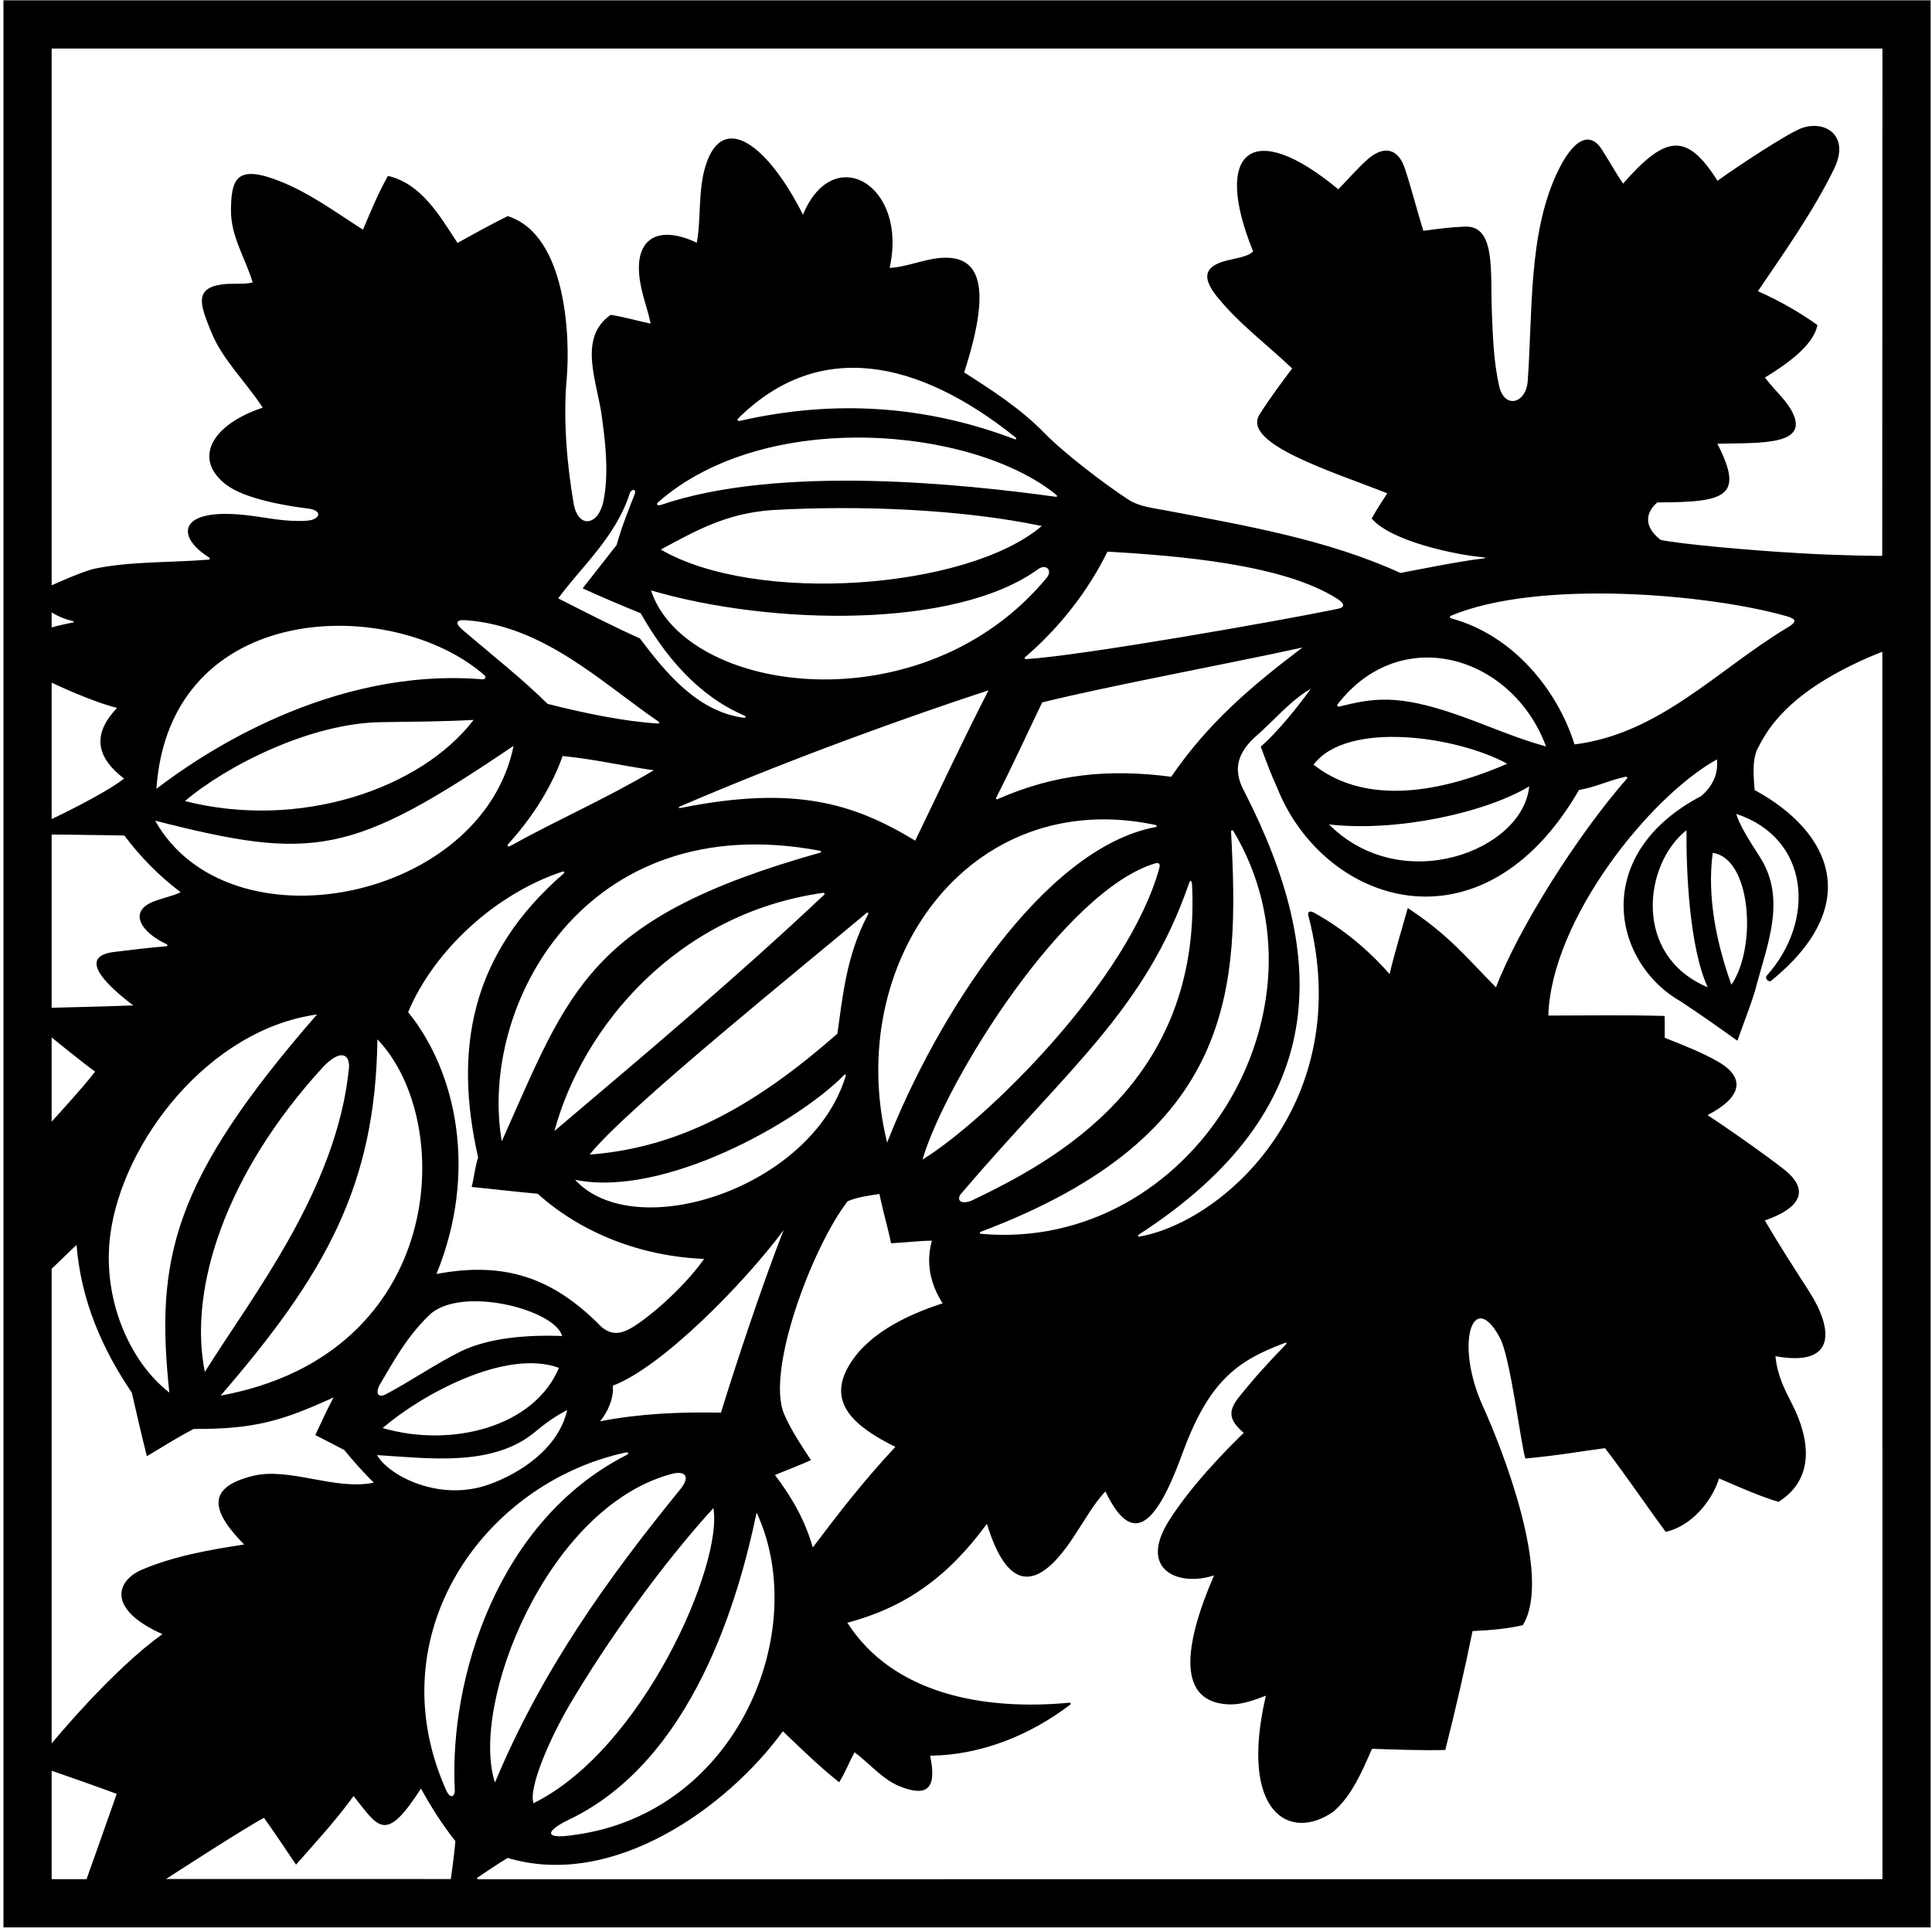 <?xml version="1.0" encoding="UTF-8"?>
<svg xmlns="http://www.w3.org/2000/svg" xmlns:xlink="http://www.w3.org/1999/xlink" width="464pt" height="463pt" viewBox="0 0 464 463" version="1.1">
<g id="surface1">
<path style=" stroke:none;fill-rule:nonzero;fill:rgb(0%,0%,0%);fill-opacity:1;" d="M 0.828 0.078 L 0.828 462.922 L 463.672 462.922 L 463.672 0.078 Z M 12.402 147.07 C 12.402 147.07 14.441 148.484 17.496 149.172 C 17.797 149.238 17.797 149.461 17.492 149.516 C 14.594 150.062 12.402 150.703 12.402 150.703 Z M 12.402 163.953 C 12.402 163.953 21.707 168.445 28.121 170.02 C 22.773 175.641 22.273 181.266 29.801 186.996 C 25.031 190.785 12.402 196.73 12.402 196.73 Z M 12.402 200.434 C 12.402 200.434 25.695 200.578 29.867 200.68 C 33.605 205.637 37.953 210.195 43.387 214.293 C 41.797 215.113 39.242 215.66 37.176 216.418 C 30.543 218.852 33.883 223.926 39.992 226.77 C 40.301 226.914 40.273 227.242 39.949 227.27 C 35.41 227.664 31.957 228.09 27.414 228.645 C 18.188 229.773 26.051 236.984 32.004 241.48 C 27.336 241.688 12.402 242.047 12.402 242.047 Z M 153.867 147.289 C 159.746 157.621 167.566 167.027 178.656 171.82 C 179.281 172.09 179.188 172.48 178.523 172.387 C 167.445 170.848 159.914 161.605 153.668 153.332 C 147.383 150.512 141.051 147.281 134.066 143.719 C 139.207 136.59 147.863 129.059 151.219 118.574 C 151.594 117.355 152.879 117.355 152.449 118.641 C 151.168 121.918 149.316 126.477 148.086 130.902 C 145.027 134.793 143.188 137.164 139.93 141.316 C 144.898 143.578 149.184 145.371 153.867 147.289 Z M 253.73 118.883 C 253.957 119.066 253.887 119.367 253.629 119.328 C 231.746 116.32 187.316 111.488 158.656 121.297 C 157.918 121.551 157.508 121.113 158.035 120.648 C 183.738 97.996 233.629 102.473 253.73 118.883 Z M 177.531 100.258 C 196.781 81.441 220.461 86.32 243.82 104.996 C 244.242 105.336 244.113 105.645 243.621 105.461 C 222.758 97.543 200.863 95.809 177.82 101.059 C 176.961 101.184 176.906 100.871 177.531 100.258 Z M 314.281 220.148 C 325.773 264.637 294.086 293.398 273.641 297.008 C 273.246 297.078 273.18 296.738 273.527 296.516 C 319.645 266.656 319.445 230.344 298.859 190.129 C 296.66 186.043 296.23 181.91 301.188 177.234 C 306.07 172.992 309.914 168.23 314.812 165.426 C 311.051 170.652 306.637 175.926 302.789 179.344 C 304.07 182.766 305.211 185.898 306.719 189.176 C 317.828 217.141 355.859 230.145 379.227 189.734 C 383.184 189.07 386.066 187.527 390.426 186.551 C 390.711 186.488 390.926 186.785 390.738 186.996 C 378.734 200.695 364.711 222.969 359.281 237.141 C 352.406 230.223 348.102 224.66 338.098 218.094 C 336.641 223.344 335.137 228.078 333.73 233.961 C 328.57 228.059 322.43 223.023 315.914 219.406 C 314.539 218.512 313.902 218.961 314.281 220.148 Z M 215.039 347.516 C 207.441 355.648 201.777 362.973 195.207 371.668 C 193.301 365.07 190.262 359.75 186.117 354.27 C 189.879 352.719 191.969 351.961 194.762 350.695 C 192.531 347.273 190.031 343.613 188.316 339.629 C 183.898 329.355 195.027 299.566 203.578 288.52 C 205.969 287.48 208.691 287.172 211.211 286.773 C 212.109 291.16 213.184 294.629 214.004 298.613 C 218.191 298.379 221.039 298 223.805 297.996 C 222.371 303.129 223.32 308.262 226.387 313.031 C 217.32 315.973 207.871 320.684 203.598 328.504 C 198.992 336.93 204.887 342.504 215.039 347.516 Z M 109.219 429.863 C 109.301 431.48 108.191 432.297 107.133 429.926 C 90.43 392.48 116.242 356.273 150.164 348.887 C 151 348.703 151.145 349.121 150.391 349.508 C 119.559 365.258 107.855 403 109.219 429.863 Z M 40.668 334.461 C 31.246 327.211 24.469 312.105 26.48 296.621 C 29.387 274.266 50.113 247.258 76.133 243.656 C 41.156 283.797 37.309 302.605 40.668 334.461 Z M 77.562 256.305 C 81.484 252.16 83.906 252.875 83.836 256.273 C 81.016 285.586 60.539 311.301 49.195 329.52 C 45.148 309.449 54.285 281.684 77.562 256.305 Z M 90.641 249.629 C 109.707 269.523 107.074 325.312 52.984 335.199 C 78.23 305.992 90.176 284.652 90.641 249.629 Z M 277.43 198.121 C 277.895 198.219 277.941 198.57 277.492 198.656 C 250.422 203.742 224.621 244.766 213.059 274.441 C 202.48 231.539 232.469 188.668 277.43 198.121 Z M 239.234 191.602 C 242.922 184.461 246.609 176.359 250.301 168.703 C 266.828 164.621 294.762 159.488 312.824 155.516 C 300.672 164.695 290.199 173.551 281.285 186.566 C 266.336 184.617 253.348 185.863 239.523 191.969 C 239.316 192.059 239.125 191.816 239.234 191.602 Z M 219.801 201.914 C 205.051 192.953 190.934 188.578 163.555 194.039 C 162.898 194.172 162.801 193.918 163.414 193.652 C 190.027 182.207 217.695 172.262 237.406 165.805 C 230.539 179.25 225.441 190.258 219.801 201.914 Z M 201.102 248.289 C 182.148 264.902 163.969 275.633 141.621 277.309 C 149.965 266.637 193.855 231.305 208.039 219.336 C 208.438 218.996 208.66 219.277 208.422 219.727 C 203.113 229.75 202.363 239.859 201.102 248.289 Z M 203.105 258.453 C 194.883 285.445 152.484 299.027 138.117 283.367 C 159.285 287.727 191.574 269.621 202.77 258.16 C 202.977 257.949 203.195 258.148 203.105 258.453 Z M 133.156 271.652 C 139.938 246.531 162.645 219.383 197.699 214.445 C 197.98 214.406 198.152 214.695 197.961 214.879 C 176.945 234.684 155.543 252.68 133.156 271.652 Z M 196.969 204.344 C 197.285 204.402 197.297 204.703 196.984 204.793 C 141.152 220.488 136.777 237.781 120.516 274.105 C 114.871 241.875 140.23 193.621 196.969 204.344 Z M 122.66 203.129 C 121.941 203.527 121.617 203.191 122.145 202.617 C 129.516 194.555 133.473 186.41 135.109 181.582 C 142.762 182.336 149.316 183.906 157.016 185.008 C 146.012 191.598 133.895 196.883 122.66 203.129 Z M 135.047 209.359 C 135.492 209.211 135.684 209.527 135.34 209.828 C 112.98 229.23 108.938 252.078 114.836 278.012 C 114.082 280.195 113.879 282.801 113.273 285.086 C 120.719 285.84 123.762 286.219 129.129 286.719 C 139.891 296.355 154.168 301.758 169.105 302.367 C 163.707 310.02 154.121 317.953 150.453 319.562 C 148.191 320.551 145.891 320.453 143.531 317.77 C 132.82 307.297 121.684 302.812 104.824 305.988 C 114.766 281.664 109.715 257.523 98.02 243.094 C 104.27 228.203 119.051 214.672 135.047 209.359 Z M 110.73 324.543 C 104.477 327.652 98.566 331.785 92.426 335.008 C 90.902 335.645 90.191 334.805 91.047 332.848 C 94.449 327.148 97.469 321.328 103.047 315.902 C 110.555 308.609 133.371 314.531 134.996 320.891 C 126.801 320.562 117.539 321.273 110.73 324.543 Z M 134.234 328.531 C 128.348 342.656 108.551 347.844 91.898 342.988 C 101.328 334.898 121.492 323.871 134.234 328.531 Z M 128.609 343.836 C 130.766 342 133.492 340.051 136.223 338.668 C 134.113 347.902 124.941 353.883 117.379 356.566 C 105.457 360.797 93.309 354.383 90.559 349.492 C 102.988 350.23 118.391 352.438 128.609 343.836 Z M 161.148 354.051 C 163.887 353.266 166.047 354.027 163.672 357.344 C 145.656 379.434 130.031 401.398 118.875 428.129 C 112.777 409.512 131.191 362.215 161.148 354.051 Z M 136.848 409.383 C 146.02 393.836 159.156 375.547 171.336 362.211 C 173.684 375.711 154.441 420.09 128.133 433.102 C 126.848 429.305 132.27 417.141 136.848 409.383 Z M 136.605 437.066 C 166.52 422.789 177.469 383.598 181.715 363.297 C 194.852 391.555 177.219 435.348 138.09 440.691 C 130.113 441.953 131.246 439.625 136.605 437.066 Z M 173.16 339.285 C 163.129 339.105 153.73 339.516 144.102 341.367 C 146.039 339.086 147.465 335.668 147.176 332.816 C 158.977 328.379 178.672 308.262 188.223 295.438 C 183.09 308.309 175.855 330.379 173.16 339.285 Z M 221.543 278.516 C 227.297 259.172 255.746 213.863 277.41 207.375 C 278.289 207.109 278.727 207.43 278.434 208.488 C 270.926 235.703 236.758 269.188 221.543 278.516 Z M 231.18 286.289 C 256.664 256.438 274.945 242.59 285.457 212.465 C 285.852 211.195 286.176 211.266 286.305 212.684 C 288.484 259.977 253.281 278.836 233.332 288.375 C 230.52 289.473 229.43 288.051 231.18 286.289 Z M 235.531 295.855 C 297.215 272.672 297.645 236.922 295.66 199.793 C 295.637 199.391 296.02 199.266 296.227 199.613 C 321.758 242.352 286.18 300.824 235.664 296.348 C 235.281 296.312 235.195 295.98 235.531 295.855 Z M 315.469 183.66 C 323.496 173.004 349.84 176.785 361.98 183.434 C 343.48 191.473 326.785 192.621 315.469 183.66 Z M 367.254 188.879 C 365.836 204.254 336.703 215.539 319.176 198.012 C 335.277 199.863 356.512 195.305 367.254 188.879 Z M 378.148 178.793 C 374.059 165.734 363.395 152.492 348.457 148.504 C 348.16 148.426 348.145 148.02 348.445 147.895 C 369.512 139.051 410.562 142.688 429.129 148.016 C 431.496 148.695 431.469 149.418 429.492 150.602 C 412.539 160.738 398.727 176.23 378.148 178.793 Z M 371.309 179.285 C 364.086 177.328 357.184 174.199 350.074 171.715 C 335.496 166.621 329.723 167.711 321.598 169.719 C 321.281 169.797 321.02 169.449 321.211 169.203 C 336.406 149.473 363.188 157.414 371.309 179.285 Z M 321.246 146.242 C 307.723 149.051 259.68 157.512 246.43 158.312 C 246.125 158.328 245.977 158.02 246.176 157.852 C 254.66 150.633 261.559 141.535 265.973 132.488 C 282.996 133.492 308.145 135.488 321.156 143.812 C 323 144.992 323.062 145.863 321.246 146.242 Z M 250.203 126.336 C 232.215 141.633 181.48 145.285 158.695 131.988 C 166.879 127.617 174.25 123.293 185.438 122.512 C 205.887 121.348 230.465 122.215 250.203 126.336 Z M 249.348 136.676 C 251.059 135.453 252.77 136.738 251.523 138.602 C 221.855 174.703 164.598 166.918 156.348 141.805 C 185.227 150.273 229.57 151.105 249.348 136.676 Z M 158.203 173.352 C 158.438 173.512 158.352 173.797 158.074 173.781 C 149.824 173.277 140.328 171.289 131.516 169.059 C 125.461 163.062 117.988 157.18 111.105 151.297 C 109.312 149.766 109.312 148.77 111.973 148.969 C 130.648 150.352 144.477 163.938 158.203 173.352 Z M 116.398 162.223 C 116.801 162.578 116.5 163.215 115.965 163.168 C 79.508 160.117 48.281 181.199 37.562 189.469 C 40.695 143.828 94.414 142.895 116.398 162.223 Z M 113.75 172.906 C 101.023 189.527 71.938 199.406 44.418 192.398 C 54.602 183.781 74.617 173.703 91.461 173.453 C 98.664 173.344 106.828 173.305 113.75 172.906 Z M 123.355 179.129 C 115.73 216.547 54.902 228.504 37.262 197.109 C 75.355 206.848 84.414 205.492 123.355 179.129 Z M 12.402 249.172 C 12.402 249.172 20.676 255.898 22.848 257.371 C 20.586 260.461 12.402 269.406 12.402 269.406 Z M 20.781 451.348 L 12.402 451.348 L 12.402 425.301 C 12.402 425.301 23.133 429.004 28.031 430.855 C 25.555 437.98 20.781 451.348 20.781 451.348 Z M 12.402 418.746 L 12.402 304.746 C 12.402 304.746 16.648 300.684 18.379 299.004 C 19.469 312.449 24.555 323.98 31.664 334.508 C 32.895 339.871 33.891 344.289 35.273 349.766 C 39.449 347.281 42.367 345.355 46.527 343.211 C 61.086 343.273 67.707 341.301 80.117 335.637 C 78.207 339.16 77.184 341.695 75.719 344.664 C 78.207 345.926 80.32 347.051 82.672 348.262 C 84.406 350.414 87.613 354.051 89.793 356.109 C 80.508 358.051 69.492 352.328 60.754 354.48 C 49.008 357.379 51.16 363.324 58.633 370.969 C 50.09 372.266 41.543 373.789 33.809 377.133 C 28.117 379.699 25.445 386.41 39.016 392.496 C 26.906 401.074 12.402 418.746 12.402 418.746 Z M 108.273 451.312 L 39.871 451.305 C 39.871 451.305 58.398 439.266 63.398 436.609 C 65.926 440.133 68.375 443.824 71.094 447.859 C 76.641 441.543 80.391 437.551 84.918 431.375 C 90.91 438.914 92.531 442.941 101.098 429.586 C 103.715 434.277 106.137 438.125 109.367 442.199 C 109.129 445.395 108.273 451.312 108.273 451.312 Z M 114.828 451.367 C 114.828 451.367 114.336 451.195 114.758 450.91 C 116.242 449.898 119.84 447.469 121.93 446.242 C 147.293 453.855 174.762 434.023 188.016 415.82 C 193.633 421.168 196.34 423.875 201.527 428.066 C 202.996 425.781 203.898 423.27 205.254 420.867 C 209.039 423.719 212.062 427.516 216.344 429.156 C 222.336 431.453 225.152 429.988 223.383 421.691 C 235.824 421.52 247.48 416.695 257 409.445 C 257.254 409.254 257.137 408.93 256.828 408.961 C 236.246 410.906 214.484 406.887 203.504 389.754 C 217.039 386.156 227.395 379.145 237.02 365.992 C 241.867 381.852 249.043 383.293 258.688 367.824 C 260.84 364.621 262.758 361.078 265.48 358.215 C 271.402 370.496 276.969 368.281 283.824 349.484 C 290.176 332.086 296.672 326.938 308.684 322.512 C 308.965 322.406 309.098 322.645 308.871 322.871 C 305.215 326.586 301.121 331.082 297.473 335.66 C 294.633 339.227 295.469 341.328 298.699 344.145 C 294.547 348.199 286.195 356.645 280.77 365.203 C 273.219 377.113 283.105 381.176 291.57 378.379 C 284.129 395.582 282.691 408.945 295.238 409.367 C 298.176 409.469 301.285 408.332 304.023 407.273 C 297.48 435.395 309.711 442.469 320.234 435.125 C 324.664 431.34 327.141 425.398 329.512 420.031 C 335.098 420.23 342.262 420.457 347.105 420.312 C 349.453 411.066 351.762 401.109 353.652 391.754 C 358.789 391.527 362.496 391.102 365.73 390.328 C 372.91 378.711 360.68 347.742 356.172 337.828 C 349.215 322.547 353.828 309.309 360.23 321.332 C 362.77 326.102 365.176 346.438 366.332 350.309 C 375.035 349.488 379.094 348.652 385.473 347.82 C 390.863 354.863 395.27 361.461 400.051 367.93 C 406.199 366.531 411.07 360.691 412.867 355.098 C 418.07 357.328 422.488 359.32 427.145 360.727 C 436.094 355.051 434.516 345.375 430.473 337.375 C 428.703 333.867 426.848 330.492 426.406 325.734 C 441.297 328.434 440.188 319.047 434.473 310.152 C 430.895 304.582 427.293 299.02 423.852 293.141 C 432.445 290.125 434.09 286.137 429.66 281.895 C 427.555 279.879 415.363 271.258 410.09 267.836 C 418.305 263.578 419.293 258.91 412.777 255.09 C 408.887 252.809 404.246 251.023 399.809 249.254 C 399.828 247.176 399.828 245.75 399.785 244.012 C 390.141 243.754 382.02 243.898 371.855 243.922 C 372.559 220.953 396.066 191.418 412.363 182.391 C 412.699 186.289 411.082 188.949 408.648 191.156 C 381.902 205.156 387.199 231.094 403.547 240.461 C 408.523 243.754 412.688 246.672 417.258 249.969 C 419.496 243.754 420.945 240.098 421.738 237.086 C 424.477 226.684 429.184 215.684 422.488 205.566 C 419.711 201.227 417.785 198.156 416.988 195.477 C 434.766 201.383 436.07 221.195 424.312 234.344 C 423.746 234.98 424.789 236.047 425.406 235.543 C 447.398 217.625 440.234 200.023 421.406 189.754 C 421.062 185.898 420.914 182.688 421.93 180.176 C 424.5 174.922 427.535 171.383 431.641 167.957 C 440.055 160.938 452.074 156.547 452.074 156.547 L 452.098 451.348 Z M 415.82 236.523 C 412.355 226.848 409.906 215.574 411.336 204.852 C 420.582 206.125 422.02 227.477 415.82 236.523 Z M 410.125 237.121 C 391.992 229.504 394.816 207.434 405.039 199.41 C 404.961 208.984 405.672 227.367 410.125 237.121 Z M 452.047 133.516 C 452.047 133.516 442.891 133.492 432.465 132.891 C 419.281 132.133 403.766 130.68 398.832 129.684 C 394.227 126.09 395.672 122.664 398.039 120.672 C 414.508 120.637 418.977 119.309 412.449 106.578 C 422.914 106.312 435.555 107.172 429.902 98.004 C 428.414 95.586 425.844 93.34 423.887 90.676 C 428.828 87.645 435.527 83.086 436.477 78.074 C 432.676 75.32 427.762 72.398 422.188 69.938 C 428.543 60.57 435.5 50.77 440.492 40.539 C 444.414 32.508 438.238 28.66 432.527 30.844 C 429.145 32.137 417.145 40.051 412.48 43.422 C 405.078 31.684 400.043 32.43 389.801 44.102 C 387.859 41.191 386.484 38.691 384.699 35.891 C 381.848 31.422 377.773 33.227 373.785 41.887 C 367.051 56.52 368.098 75.117 366.902 91.559 C 366.516 96.918 361.32 98.348 360.043 92.711 C 358.75 87.004 358.535 81.062 358.297 75.105 C 357.895 65.023 359.305 53.871 351.547 54.438 C 348.176 54.586 345.539 54.941 341.832 55.441 C 340.414 50.84 338.855 44.859 337.418 40.504 C 335.766 35.488 332.191 34.848 328.223 38.477 C 325.723 40.762 323.594 43.258 321.406 45.465 C 300.598 28.16 291.176 36.348 300.957 60.383 C 299.73 61.676 296.926 61.977 294.465 62.617 C 288.426 64.191 289.207 67.406 292.297 71.258 C 297.492 77.727 304.5 82.926 310.328 88.496 C 308.32 91.195 304.914 95.676 302.492 99.566 C 298.117 106.582 320.172 113.324 333.164 118.48 C 331.855 120.562 330.93 121.848 329.43 124.539 C 334.047 129.961 349.316 133.242 356.297 133.859 C 356.883 133.91 356.848 134.059 356.289 134.121 C 350.301 134.832 340.977 136.746 336.336 137.617 C 318.871 129.629 299.445 126.301 280.258 122.645 C 276.703 121.969 273.609 121.719 270.82 119.887 C 265.336 116.281 255.719 109.012 250.742 103.922 C 245.074 98.125 238.324 93.766 231.559 89.453 C 238.836 66.984 235.016 59.715 222.762 62.445 C 219.676 63.133 216.703 64.199 213.652 64.344 C 218.145 44.469 200.148 33.898 192.844 51.566 C 184.617 35.176 173.648 26.441 169.469 39.766 C 167.594 45.742 168.391 53.004 167.34 58.301 C 158.449 54.055 152.082 56.828 153.691 67.43 C 154.254 71.105 155.703 74.785 156.262 77.734 C 153.066 77.066 150.172 76.176 146.676 75.617 C 138.383 81.359 143.793 92.504 144.633 100.82 C 145.492 106.906 146.211 114.262 144.898 120.48 C 143.68 126.254 138.82 127.105 137.754 120.852 C 136.262 112.121 135.191 101.145 136.094 91.062 C 136.973 81.223 136.102 56.367 121.934 51.91 C 117.824 53.945 114.617 55.727 109.883 58.355 C 105.641 51.879 101.148 44.035 93.16 42.25 C 90.676 46.75 89.18 50.453 87.18 55.16 C 80.344 50.809 74.305 46.312 67.113 43.484 C 56.84 39.449 55.527 42.906 55.469 50.523 C 55.418 56.797 59.004 62.16 60.68 67.828 C 58.676 68.387 55.82 67.977 53.406 68.301 C 46.57 69.23 48.055 73.164 50.727 79.727 C 53.461 86.438 58.754 91.324 63.109 97.914 C 50.492 102.109 46.426 110.375 54.297 116.395 C 58.965 119.965 69.277 121.562 73.941 122.141 C 77.75 122.613 76.82 124.871 73.645 125.07 C 68.352 125.402 63.875 124.266 59.172 123.734 C 42.598 121.863 42.168 128.906 50.238 133.906 C 50.477 134.051 50.418 134.391 50.137 134.414 C 41.141 135.156 31.43 134.781 22.703 136.594 C 19.844 137.199 12.402 140.586 12.402 140.586 L 12.402 11.652 L 452.098 11.652 L 452.047 133.516 "/>
</g>
</svg>
